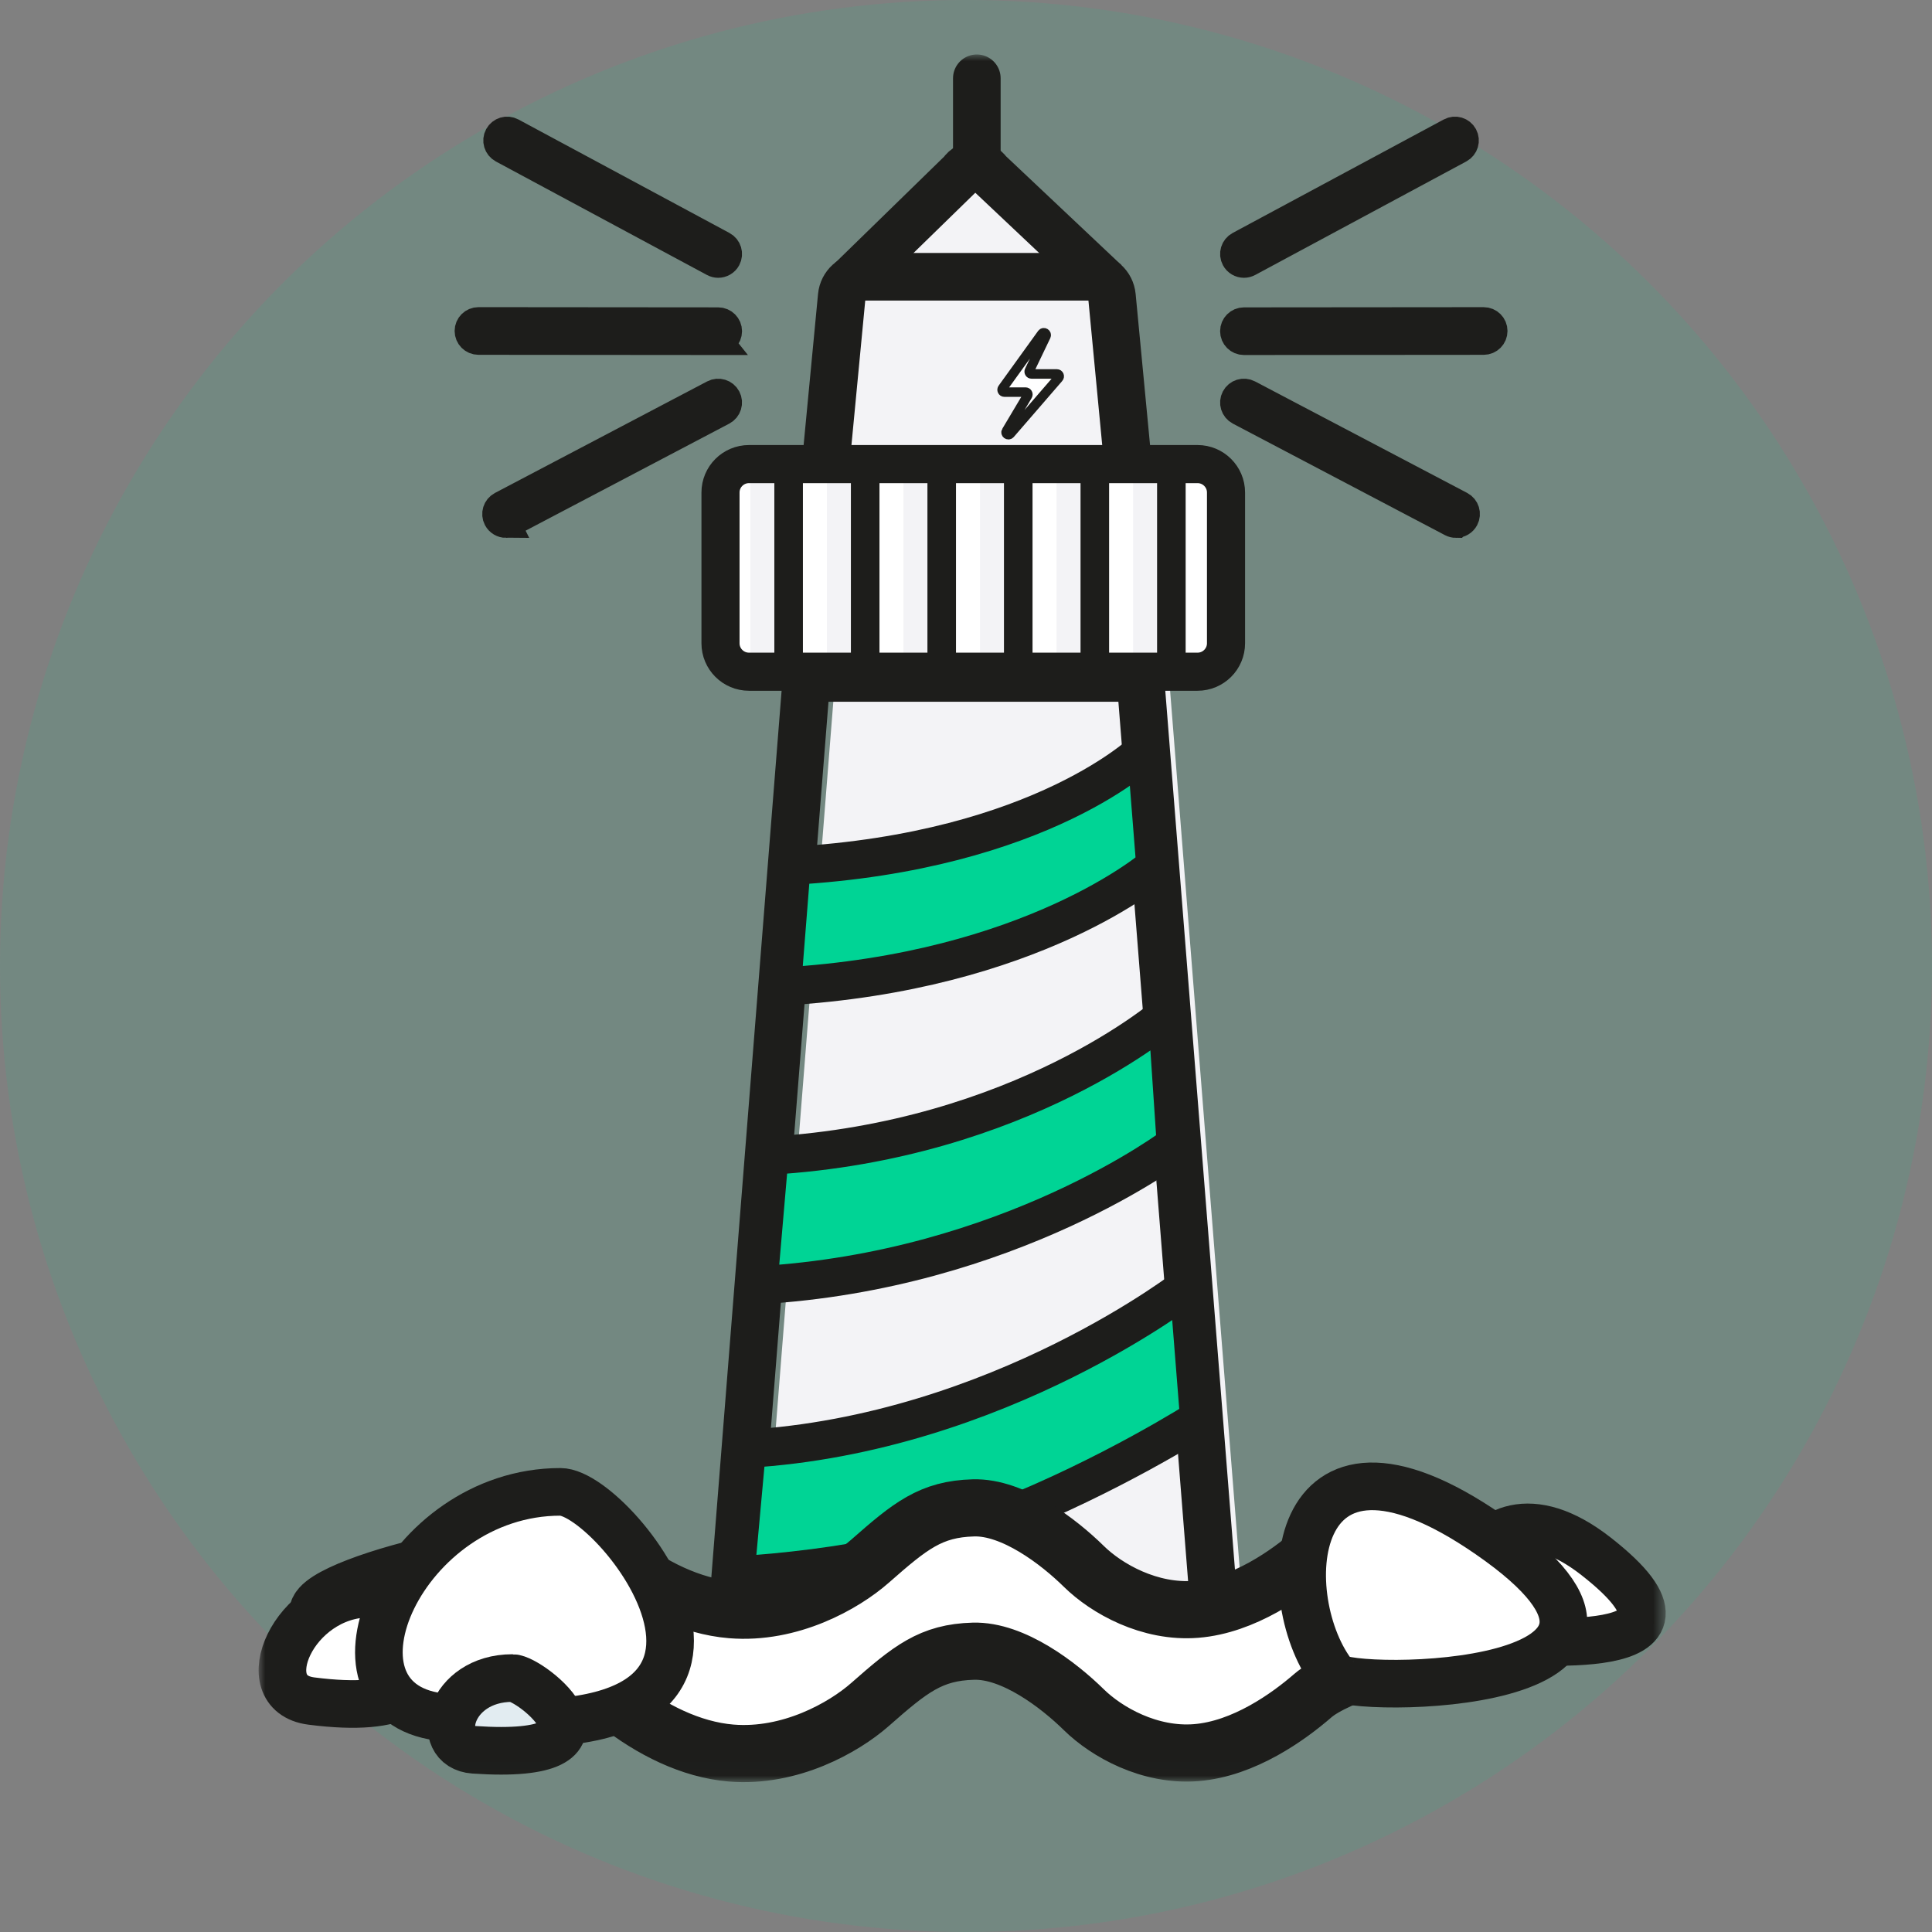 <svg width="142" height="142" viewBox="0 0 142 142" xmlns="http://www.w3.org/2000/svg" xmlns:xlink="http://www.w3.org/1999/xlink"><rect x="0" y="0" width="142" height="142" fill="#808080" stroke="none"/><title>picto-lighthouse</title><defs><path id="a" d="M19 130.99h103.436V4H19z"/></defs><g fill="none" fill-rule="evenodd"><circle fill="#00D495" opacity=".1" cx="71" cy="71" r="71"/><path d="M88.016 49.37H55.05c-1.157 0-2.094-.936-2.094-2.09V36.2c0-1.154.937-2.09 2.094-2.09h32.966c1.158 0 2.095.936 2.095 2.09v11.08c0 1.154-.936 2.09-2.094 2.09z" fill="#FFF"/><path d="M82.83 34.05l-1.104-11.58c-.078-.81-.76-1.427-1.573-1.427H63.44c-.815 0-1.496.618-1.573 1.428l-1.105 11.58" fill="#F3F3F6"/><mask id="b" fill="#fff"><use xlink:href="#a"/></mask><path fill="#F3F3F6" mask="url(#b)" d="M60.776 49.37h2.852V34.11h-2.852M66.402 49.37h2.852V34.11h-2.852M72.03 49.37h2.85V34.11h-2.85M77.655 49.37h2.85V34.11h-2.85M55.15 49.37H58V34.11h-2.85M83.28 49.37h2.852V34.11H83.28M55.95 118.42l5.437-68.593h24.54l5.438 68.594"/><path d="M88.016 49.37H55.05c-1.157 0-2.094-.936-2.094-2.09V36.2c0-1.154.937-2.09 2.094-2.09h32.966c1.158 0 2.095.936 2.095 2.09v11.08c0 1.154-.936 2.09-2.094 2.09z" stroke="#1D1D1B" stroke-width="2.8" mask="url(#b)"/><g mask="url(#b)"><path d="M81.21 20.747l-8.566-8.08c-.465-.69-1.485-.685-1.94.01l-8.118 7.916" fill="#F3F3F6"/><path d="M81.21 20.747l-8.566-8.08c-.465-.69-1.485-.685-1.94.01l-8.118 7.916" stroke="#1D1D1B" stroke-width="3.5"/></g><path stroke="#1D1D1B" stroke-width="3.5" mask="url(#b)" d="M53.84 118.42l5.437-68.593h24.54l5.438 68.594"/><path d="M82.83 33.348l-1.104-11.58c-.078-.81-.76-1.427-1.573-1.427H63.44c-.815 0-1.496.62-1.573 1.43l-1.105 11.578" stroke="#1D1D1B" stroke-width="3.5" stroke-linecap="round" mask="url(#b)"/><path d="M57.963 48.932V34.11" stroke="#1D1D1B" stroke-width="2.1" stroke-linecap="round" mask="url(#b)"/><path d="M71.796 12.152V5.754" stroke="#1D1D1B" stroke-width="3.5" stroke-linecap="round" mask="url(#b)"/><path d="M63.59 48.932V34.11M69.215 48.932V34.11M74.84 48.932V34.11M80.468 48.932V34.11M86.094 48.932V34.11" stroke="#1D1D1B" stroke-width="2.1" stroke-linecap="round" mask="url(#b)"/><path d="M52.786 19.368c-.112 0-.226-.027-.332-.084L36.94 10.942c-.34-.183-.47-.61-.285-.95.185-.34.61-.47.952-.285L53.12 18.05c.34.182.47.608.285.95-.126.235-.37.368-.62.368" fill="#FFDB5F" mask="url(#b)"/><path d="M52.786 19.368c-.112 0-.226-.027-.332-.084L36.94 10.942c-.34-.183-.47-.61-.285-.95.185-.34.61-.47.952-.285L53.12 18.05c.34.182.47.608.285.95-.126.235-.37.368-.62.368z" stroke="#1D1D1B" stroke-width="2.1" mask="url(#b)"/><path d="M52.787 25.044l-17.62-.015c-.39-.002-.703-.316-.703-.704 0-.387.316-.7.703-.7l17.62.015c.388 0 .702.316.702.703 0 .387-.315.7-.703.7" fill="#FFDB5F" mask="url(#b)"/><path d="M52.787 25.044l-17.62-.015c-.39-.002-.703-.316-.703-.704 0-.387.316-.7.703-.7l17.62.015c.388 0 .702.316.702.703 0 .387-.315.7-.703.7z" stroke="#1D1D1B" stroke-width="2.1" mask="url(#b)"/><path d="M37.197 38.483c-.252 0-.497-.137-.623-.375-.18-.343-.05-.767.295-.948l15.59-8.195c.342-.18.768-.05.948.294.18.34.05.765-.294.946l-15.59 8.196c-.105.055-.217.08-.327.08" fill="#FFDB5F" mask="url(#b)"/><path d="M37.197 38.483c-.252 0-.497-.137-.623-.375-.18-.343-.05-.767.295-.948l15.59-8.195c.342-.18.768-.05.948.294.18.34.05.765-.294.946l-15.59 8.196c-.105.055-.217.08-.327.08z" stroke="#1D1D1B" stroke-width="2.1" mask="url(#b)"/><path d="M91.43 19.368c-.25 0-.493-.133-.62-.37-.184-.34-.056-.766.286-.95l15.513-8.34c.34-.185.766-.057.95.284.184.34.056.767-.285.95l-15.513 8.342c-.106.056-.22.084-.333.084" fill="#FFDB5F" mask="url(#b)"/><path d="M91.43 19.368c-.25 0-.493-.133-.62-.37-.184-.34-.056-.766.286-.95l15.513-8.34c.34-.185.766-.057.95.284.184.34.056.767-.285.95l-15.513 8.342c-.106.056-.22.084-.333.084z" stroke="#1D1D1B" stroke-width="2.1" mask="url(#b)"/><path d="M91.43 25.044c-.39 0-.704-.314-.704-.7 0-.388.314-.703.702-.703l17.62-.015c.388 0 .702.314.702.7 0 .39-.314.703-.702.704l-17.62.014z" fill="#FFDB5F" mask="url(#b)"/><path d="M91.43 25.044c-.39 0-.704-.314-.704-.7 0-.388.314-.703.702-.703l17.62-.015c.388 0 .702.314.702.7 0 .39-.314.703-.702.704l-17.62.014z" stroke="#1D1D1B" stroke-width="2.1" mask="url(#b)"/><path d="M107.02 38.483c-.112 0-.223-.026-.328-.08l-15.59-8.197c-.344-.18-.476-.605-.295-.947.18-.345.605-.477.95-.295l15.59 8.195c.343.18.475.605.294.948-.125.238-.37.375-.62.375" fill="#FFDB5F" mask="url(#b)"/><path d="M107.02 38.483c-.112 0-.223-.026-.328-.08l-15.59-8.197c-.344-.18-.476-.605-.295-.947.18-.345.605-.477.95-.295l15.59 8.195c.343.18.475.605.294.948-.125.238-.37.375-.62.375z" stroke="#1D1D1B" stroke-width="2.1" mask="url(#b)"/><path d="M57.48 72.507c18.506-1.052 27.434-8.85 27.434-8.85l-.682-8.614s-7.543 7.54-26.05 8.593l-.702 8.87z" fill="#00D495" mask="url(#b)"/><path d="M57.48 72.507c18.506-1.052 27.434-8.85 27.434-8.85l-.682-8.614s-7.543 7.54-26.05 8.593l-.702 8.87z" stroke="#1D1D1B" stroke-width="2.8" mask="url(#b)"/><path d="M55.74 94.463c18.506-1.053 30.68-10.34 30.68-10.34l-.643-9.582c.106-.08-10.672 9.32-29.218 10.403l-.82 9.52z" fill="#00D495" mask="url(#b)"/><path d="M55.74 94.463c18.506-1.053 30.68-10.34 30.68-10.34l-.643-9.582c.106-.08-10.672 9.32-29.218 10.403l-.82 9.52z" stroke="#1D1D1B" stroke-width="2.8" mask="url(#b)"/><g mask="url(#b)"><path d="M65.31 114.3c-3.18.744-7.71 1.287-11.26 1.494l.848-9.307c18.575-1.103 32.643-12.16 32.458-12.024l.78 9.832c.063-.036-6.538 4.184-14.568 7.345" fill="#00D495"/><path d="M65.31 114.3c-3.18.744-7.71 1.287-11.26 1.494l.848-9.307c18.575-1.103 32.643-12.16 32.458-12.024l.78 9.832c.063-.036-6.538 4.184-14.568 7.345" stroke="#1D1D1B" stroke-width="2.8"/></g><path d="M73.97 31.69l1.554-2.61c.068-.116-.015-.26-.148-.26h-1.55c-.145 0-.226-.168-.136-.28l2.898-4.018c.128-.16.378-.003.29.182l-1.216 2.535c-.055.113.028.246.156.246h1.862c.15 0 .23.18.126.29l-3.563 4.12c-.14.15-.38-.03-.274-.206" fill="#FFF" mask="url(#b)"/><path d="M73.97 31.69l1.554-2.61c.068-.116-.015-.26-.148-.26h-1.55c-.145 0-.226-.168-.136-.28l2.898-4.018c.128-.16.378-.003.29.182l-1.216 2.535c-.055.113.028.246.156.246h1.862c.15 0 .23.18.126.29l-3.563 4.12c-.14.15-.38-.03-.274-.206z" stroke="#1D1D1B" stroke-width=".7" stroke-linecap="round" mask="url(#b)"/><path d="M45.404 125.198c2.435 1.912 5.362 3.406 8.342 3.65 4.328.353 8.26-1.865 10.192-3.563 2.964-2.606 4.472-3.84 7.61-3.924 2.927-.078 6.264 2.487 8.113 4.302 1.675 1.644 4.834 3.427 8.254 3.154 3.51-.28 6.78-2.63 8.583-4.194 3.452-2.99 22.96-6.96 22.96-6.96 0-1.823-18.905-7.087-22.96-3.573-1.804 1.562-5.074 3.913-8.583 4.193-3.42.273-6.58-1.51-8.253-3.154-1.848-1.816-5.185-4.382-8.112-4.302-3.138.085-4.646 1.317-7.61 3.924-1.93 1.697-5.864 3.916-10.192 3.562-2.98-.243-5.907-1.737-8.342-3.65-3.617-2.84-22.055 1.69-22.055 3.873 0 0 18.722 4.043 22.054 6.66" fill="#FFF" mask="url(#b)"/><path d="M45.404 125.198c2.435 1.912 5.362 3.406 8.342 3.65 4.328.353 8.26-1.865 10.192-3.563 2.964-2.606 4.472-3.84 7.61-3.924 2.927-.078 6.264 2.487 8.113 4.302 1.675 1.644 4.834 3.427 8.254 3.154 3.51-.28 6.78-2.63 8.583-4.194 3.452-2.99 22.96-6.96 22.96-6.96 0-1.823-18.905-7.087-22.96-3.573-1.804 1.562-5.074 3.913-8.583 4.193-3.42.273-6.58-1.51-8.253-3.154-1.848-1.816-5.185-4.382-8.112-4.302-3.138.085-4.646 1.317-7.61 3.924-1.93 1.697-5.864 3.916-10.192 3.562-2.98-.243-5.907-1.737-8.342-3.65-3.617-2.84-22.055 1.69-22.055 3.873 0 0 18.722 4.043 22.054 6.66z" stroke="#1D1D1B" stroke-width="4.2" stroke-linecap="round" mask="url(#b)"/><path d="M117.3 114.382c-9.618-7.515-12.646 7.448-6.8 6.232.97-.202 16.992 1.73 6.8-6.232z" fill="#FFF" mask="url(#b)"/><path d="M110.5 120.614c.97-.202 16.992 1.73 6.8-6.232-9.618-7.515-12.646 7.448-6.8 6.232z" stroke="#1D1D1B" stroke-width="3.5" mask="url(#b)"/><path d="M98.095 123.204c1.042 1.286 28.108 1.17 11.36-10.408-15.096-10.436-15.81 4.912-11.36 10.408" fill="#FFF" mask="url(#b)"/><path d="M98.095 123.204c1.042 1.286 28.108 1.17 11.36-10.408-15.096-10.436-15.81 4.912-11.36 10.408z" stroke="#1D1D1B" stroke-width="3.5" mask="url(#b)"/><path d="M22.873 125.023c13.754 1.78 6.26-7.89 4.248-7.89-5.54 0-8.715 7.312-4.247 7.89" fill="#FFF" mask="url(#b)"/><path d="M22.873 125.023c13.754 1.78 6.26-7.89 4.248-7.89-5.54 0-8.715 7.312-4.247 7.89z" stroke="#1D1D1B" stroke-width="3.5" mask="url(#b)"/><path d="M32.284 126.188c28.83 3.73 13.12-16.538 8.905-16.538-11.616 0-18.272 15.325-8.906 16.538" fill="#FFF" mask="url(#b)"/><path d="M32.284 126.188c28.83 3.73 13.12-16.538 8.905-16.538-11.616 0-18.272 15.325-8.906 16.538z" stroke="#1D1D1B" stroke-width="3.5" mask="url(#b)"/><path d="M34.83 128.607c11.863.812 4.183-5.272 2.838-5.272-4.677 0-5.842 5.066-2.838 5.272" fill="#E2ECF1" mask="url(#b)"/><path d="M34.83 128.607c11.863.812 4.183-5.272 2.838-5.272-4.677 0-5.842 5.066-2.838 5.272z" stroke="#1D1D1B" stroke-width="3.5" mask="url(#b)"/></g></svg>